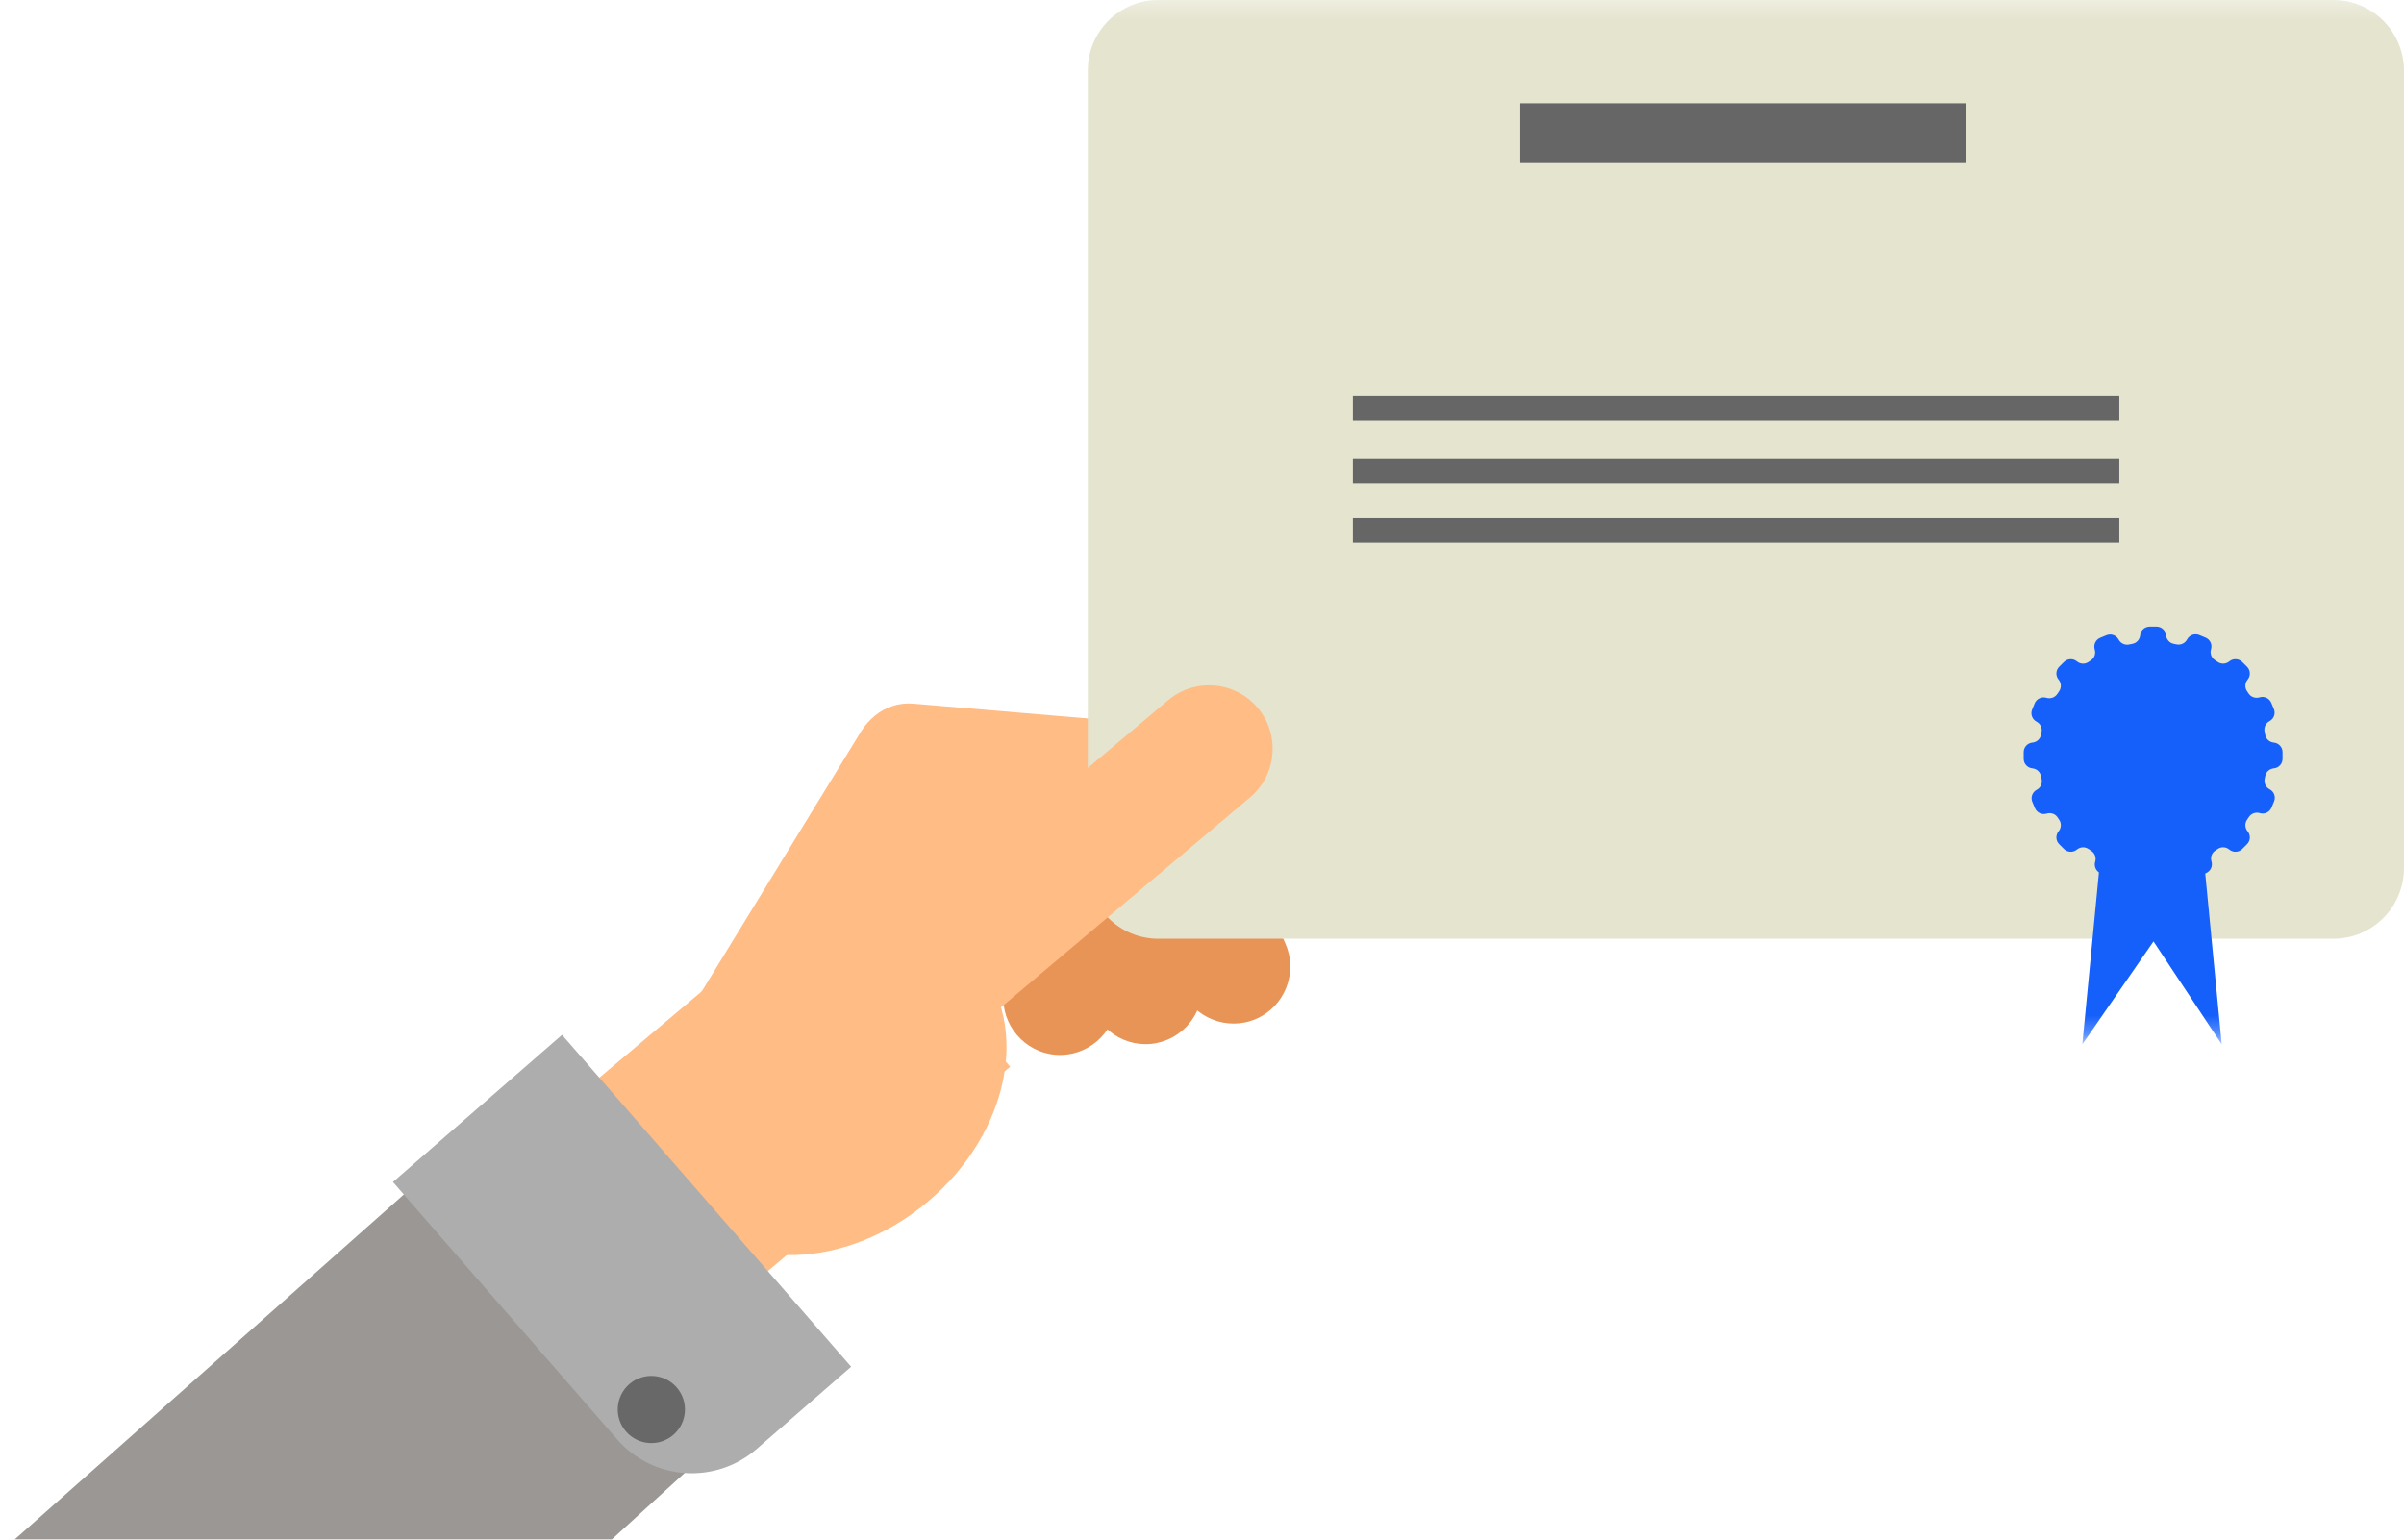 <svg xmlns="http://www.w3.org/2000/svg" xmlns:xlink="http://www.w3.org/1999/xlink" width="128" height="82" viewBox="0 0 128 82">
  <defs>
    <polygon id="title-invest-a" points="0 .333 71.171 .333 71.171 55.699 0 55.699"/>
  </defs>
  <g fill="none" fill-rule="evenodd" transform="translate(0 -1)">
    <path fill="#E89456" d="M64.002,53.296 C64.163,54.951 62.94,56.438 61.285,56.599 C59.629,56.759 58.143,55.536 57.982,53.88 L57.085,44.644 C56.924,42.988 58.147,41.502 59.803,41.341 C61.458,41.18 62.945,42.403 63.106,44.059 L64.002,53.296 Z"/>
    <path fill="#E89456" d="M59.46,54.393 L60.167,45.14 C60.293,43.481 59.04,42.021 57.381,41.894 L57.381,41.894 C55.722,41.767 54.262,43.021 54.135,44.68 L53.429,53.933 C53.302,55.591 54.556,57.052 56.214,57.179 L56.214,57.179 C57.873,57.305 59.334,56.052 59.46,54.393"/>
    <path fill="#E89456" d="M68.454,51.293 L64.772,42.775 C64.112,41.248 62.323,40.538 60.796,41.199 L60.796,41.199 C59.269,41.859 58.559,43.648 59.22,45.175 L62.901,53.693 C63.561,55.22 65.35,55.93 66.877,55.269 L66.877,55.269 C68.404,54.61 69.114,52.82 68.454,51.293"/>
    <polygon fill="#FFBC85" points="32.458 75.804 53.786 57.816 44.981 47.376 23.653 65.364"/>
    <path fill="#FFBC85" d="M36.406 65.413C39.278 68.817 45.1 68.63 49.411 64.995 53.722 61.359 54.889 55.652 52.017 52.247 49.146 48.842 43.323 49.03 39.012 52.665 34.701 56.301 33.535 62.008 36.406 65.413M64.432 42.659L64.432 42.659C64.564 41.103 63.41 39.733 61.853 39.601L48.633 38.478C47.076 38.345 45.707 39.5 45.575 41.057L45.575 41.057C45.442 42.614 46.597 43.983 48.154 44.116L61.374 45.239C62.931 45.371 64.3 44.216 64.432 42.659"/>
    <g transform="translate(57.594 .59)">
      <mask id="title-invest-b" fill="#fff">
        <use xlink:href="#title-invest-a"/>
      </mask>
      <path fill="#E5E4CF" d="M4.08,50.41 C2.004,50.41 0.32,48.72 0.32,46.636 L0.32,4.185 C0.32,2.1 2.004,0.41 4.08,0.41 L66.646,0.41 C68.723,0.41 70.406,2.1 70.406,4.185 L70.406,46.636 C70.406,48.72 68.723,50.41 66.646,50.41 L4.08,50.41 Z" mask="url(#title-invest-b)"/>
      <path fill="#1560FA" d="M63.939,40.826 L63.939,40.47 C63.939,40.206 63.738,39.985 63.474,39.961 L63.473,39.961 C63.245,39.94 63.058,39.77 63.017,39.546 C63.007,39.489 62.995,39.434 62.984,39.379 C62.936,39.156 63.042,38.927 63.244,38.82 L63.245,38.82 C63.479,38.697 63.58,38.415 63.478,38.172 L63.34,37.844 C63.239,37.601 62.967,37.474 62.714,37.553 L62.714,37.553 C62.496,37.62 62.259,37.539 62.134,37.349 C62.107,37.306 62.078,37.263 62.048,37.221 C61.919,37.034 61.934,36.784 62.079,36.609 L62.08,36.609 C62.249,36.406 62.235,36.108 62.047,35.921 L61.795,35.67 C61.607,35.483 61.308,35.47 61.104,35.638 L61.103,35.639 C60.927,35.784 60.674,35.796 60.485,35.665 C60.438,35.633 60.391,35.602 60.343,35.571 C60.151,35.447 60.065,35.212 60.132,34.993 L60.132,34.993 C60.21,34.74 60.082,34.47 59.836,34.37 L59.506,34.234 C59.261,34.134 58.98,34.236 58.856,34.47 C58.75,34.67 58.524,34.779 58.302,34.734 C58.252,34.723 58.201,34.712 58.15,34.704 C57.926,34.662 57.759,34.475 57.738,34.249 L57.738,34.249 C57.713,33.987 57.491,33.786 57.226,33.786 L56.869,33.786 C56.604,33.786 56.383,33.987 56.358,34.249 L56.357,34.25 C56.336,34.478 56.166,34.663 55.94,34.705 C55.885,34.714 55.828,34.726 55.773,34.738 C55.549,34.786 55.32,34.679 55.213,34.478 L55.213,34.478 C55.088,34.245 54.806,34.144 54.561,34.246 L54.232,34.382 C53.987,34.484 53.86,34.754 53.939,35.007 L53.939,35.007 C54.006,35.222 53.925,35.459 53.735,35.582 C53.691,35.611 53.649,35.64 53.606,35.668 C53.418,35.798 53.167,35.783 52.992,35.639 L52.991,35.638 C52.788,35.47 52.488,35.483 52.301,35.67 L52.048,35.921 C51.86,36.108 51.847,36.406 52.016,36.609 L52.016,36.609 C52.163,36.786 52.174,37.038 52.044,37.226 C52.012,37.272 51.98,37.319 51.949,37.367 C51.824,37.558 51.587,37.644 51.369,37.577 L51.368,37.577 C51.115,37.5 50.844,37.627 50.742,37.871 L50.607,38.2 C50.506,38.444 50.608,38.724 50.843,38.848 C51.044,38.953 51.154,39.177 51.107,39.399 C51.097,39.449 51.087,39.5 51.077,39.551 C51.037,39.773 50.848,39.94 50.622,39.961 L50.622,39.961 C50.357,39.985 50.156,40.206 50.156,40.47 L50.156,40.826 C50.156,41.089 50.357,41.31 50.622,41.334 L50.622,41.334 C50.85,41.356 51.037,41.526 51.078,41.751 C51.089,41.806 51.1,41.862 51.112,41.918 C51.16,42.141 51.054,42.368 50.851,42.475 L50.851,42.475 C50.616,42.6 50.515,42.88 50.618,43.123 L50.755,43.451 C50.857,43.696 51.129,43.822 51.381,43.744 L51.381,43.744 C51.599,43.676 51.837,43.757 51.961,43.946 C51.988,43.99 52.017,44.033 52.047,44.075 C52.176,44.261 52.161,44.512 52.016,44.686 L52.016,44.687 C51.847,44.89 51.86,45.188 52.048,45.374 L52.301,45.626 C52.488,45.813 52.788,45.827 52.991,45.658 L52.992,45.658 C53.169,45.511 53.421,45.501 53.61,45.63 C53.657,45.662 53.705,45.694 53.752,45.725 C53.945,45.849 54.03,46.085 53.964,46.303 L53.963,46.303 C53.886,46.555 54.014,46.825 54.259,46.926 L54.589,47.061 C54.835,47.162 55.117,47.06 55.239,46.826 L55.239,46.826 C55.345,46.625 55.571,46.516 55.793,46.563 C55.844,46.573 55.894,46.583 55.945,46.593 C56.17,46.633 56.337,46.821 56.358,47.046 L56.358,47.046 C56.383,47.308 56.604,47.51 56.869,47.51 L57.226,47.51 C57.491,47.51 57.713,47.308 57.738,47.046 L57.738,47.046 C57.759,46.818 57.93,46.633 58.155,46.591 C58.211,46.581 58.267,46.57 58.322,46.557 C58.546,46.511 58.776,46.616 58.883,46.818 L58.884,46.818 C59.007,47.051 59.29,47.151 59.534,47.05 L59.864,46.913 C60.108,46.811 60.235,46.542 60.156,46.29 L60.156,46.289 C60.089,46.073 60.17,45.836 60.361,45.713 C60.404,45.684 60.447,45.656 60.489,45.627 C60.677,45.498 60.928,45.513 61.104,45.658 L61.104,45.658 C61.308,45.827 61.607,45.813 61.795,45.626 L62.047,45.374 C62.235,45.188 62.249,44.89 62.08,44.687 L62.079,44.686 C61.933,44.509 61.921,44.259 62.051,44.07 C62.084,44.024 62.115,43.976 62.146,43.928 C62.271,43.737 62.508,43.651 62.726,43.718 L62.728,43.718 C62.981,43.796 63.251,43.668 63.353,43.424 L63.488,43.096 C63.59,42.851 63.487,42.571 63.252,42.449 L63.252,42.449 C63.052,42.342 62.941,42.118 62.988,41.896 C62.999,41.846 63.008,41.795 63.018,41.745 C63.059,41.522 63.247,41.356 63.473,41.334 L63.474,41.334 C63.738,41.31 63.939,41.089 63.939,40.826" mask="url(#title-invest-b)"/>
      <polygon fill="#1560FA" points="60.701 56.032 57.069 50.552 53.28 56.032 54.395 44.471 59.586 44.471" mask="url(#title-invest-b)"/>
      <polygon fill="#666" points="47.089 9.097 23.351 9.097 23.351 5.91 47.089 5.91" mask="url(#title-invest-b)"/>
      <polygon fill="#666" points="55.249 22.812 14.439 22.812 14.439 21.499 55.249 21.499" mask="url(#title-invest-b)"/>
      <polygon fill="#666" points="55.249 26.131 14.439 26.131 14.439 24.818 55.249 24.818" mask="url(#title-invest-b)"/>
      <polygon fill="#666" points="55.249 29.318 14.439 29.318 14.439 28.005 55.249 28.005" mask="url(#title-invest-b)"/>
    </g>
    <path fill="#FFBC85" d="M49.742,39.015 L49.742,39.015 C48.41,38.198 46.668,38.617 45.851,39.949 L36.277,55.577 C35.46,56.909 35.879,58.651 37.211,59.467 L37.211,59.467 C38.543,60.283 40.285,59.864 41.102,58.532 L50.676,42.905 C51.492,41.572 51.074,39.831 49.742,39.015"/>
    <path fill="#FFBC85" d="M48.109,52.991 L56.65,45.787 C57.035,45.462 57.085,44.881 56.76,44.495 L53.665,40.826 C53.34,40.441 52.758,40.391 52.373,40.716 L43.832,47.92 C43.446,48.245 43.397,48.827 43.722,49.212 L46.816,52.881 C47.141,53.266 47.723,53.316 48.109,52.991"/>
    <polygon fill="#9B9794" points="32.578 82.989 44.073 72.5 30.367 56.76 .785 82.989"/>
    <path fill="#ADADAD" d="M40.294,78.17 L45.319,73.794 L29.925,56.116 L20.923,63.955 L32.854,77.657 C34.767,79.853 38.098,80.083 40.294,78.17"/>
    <path fill="#686868" d="M33.332,77.246 C33.981,77.991 35.11,78.069 35.856,77.42 C36.601,76.772 36.679,75.642 36.03,74.897 C35.381,74.151 34.251,74.073 33.506,74.722 C32.761,75.371 32.683,76.501 33.332,77.246"/>
    <path fill="#FFBC85" d="M52.99,54.913 L66.561,43.468 C67.983,42.268 68.166,40.122 66.966,38.7 L66.966,38.7 C65.766,37.277 63.621,37.095 62.198,38.295 L48.627,49.74 C47.204,50.94 47.022,53.085 48.222,54.508 L48.222,54.508 C49.422,55.931 51.568,56.113 52.99,54.913"/>
  </g>
</svg>
